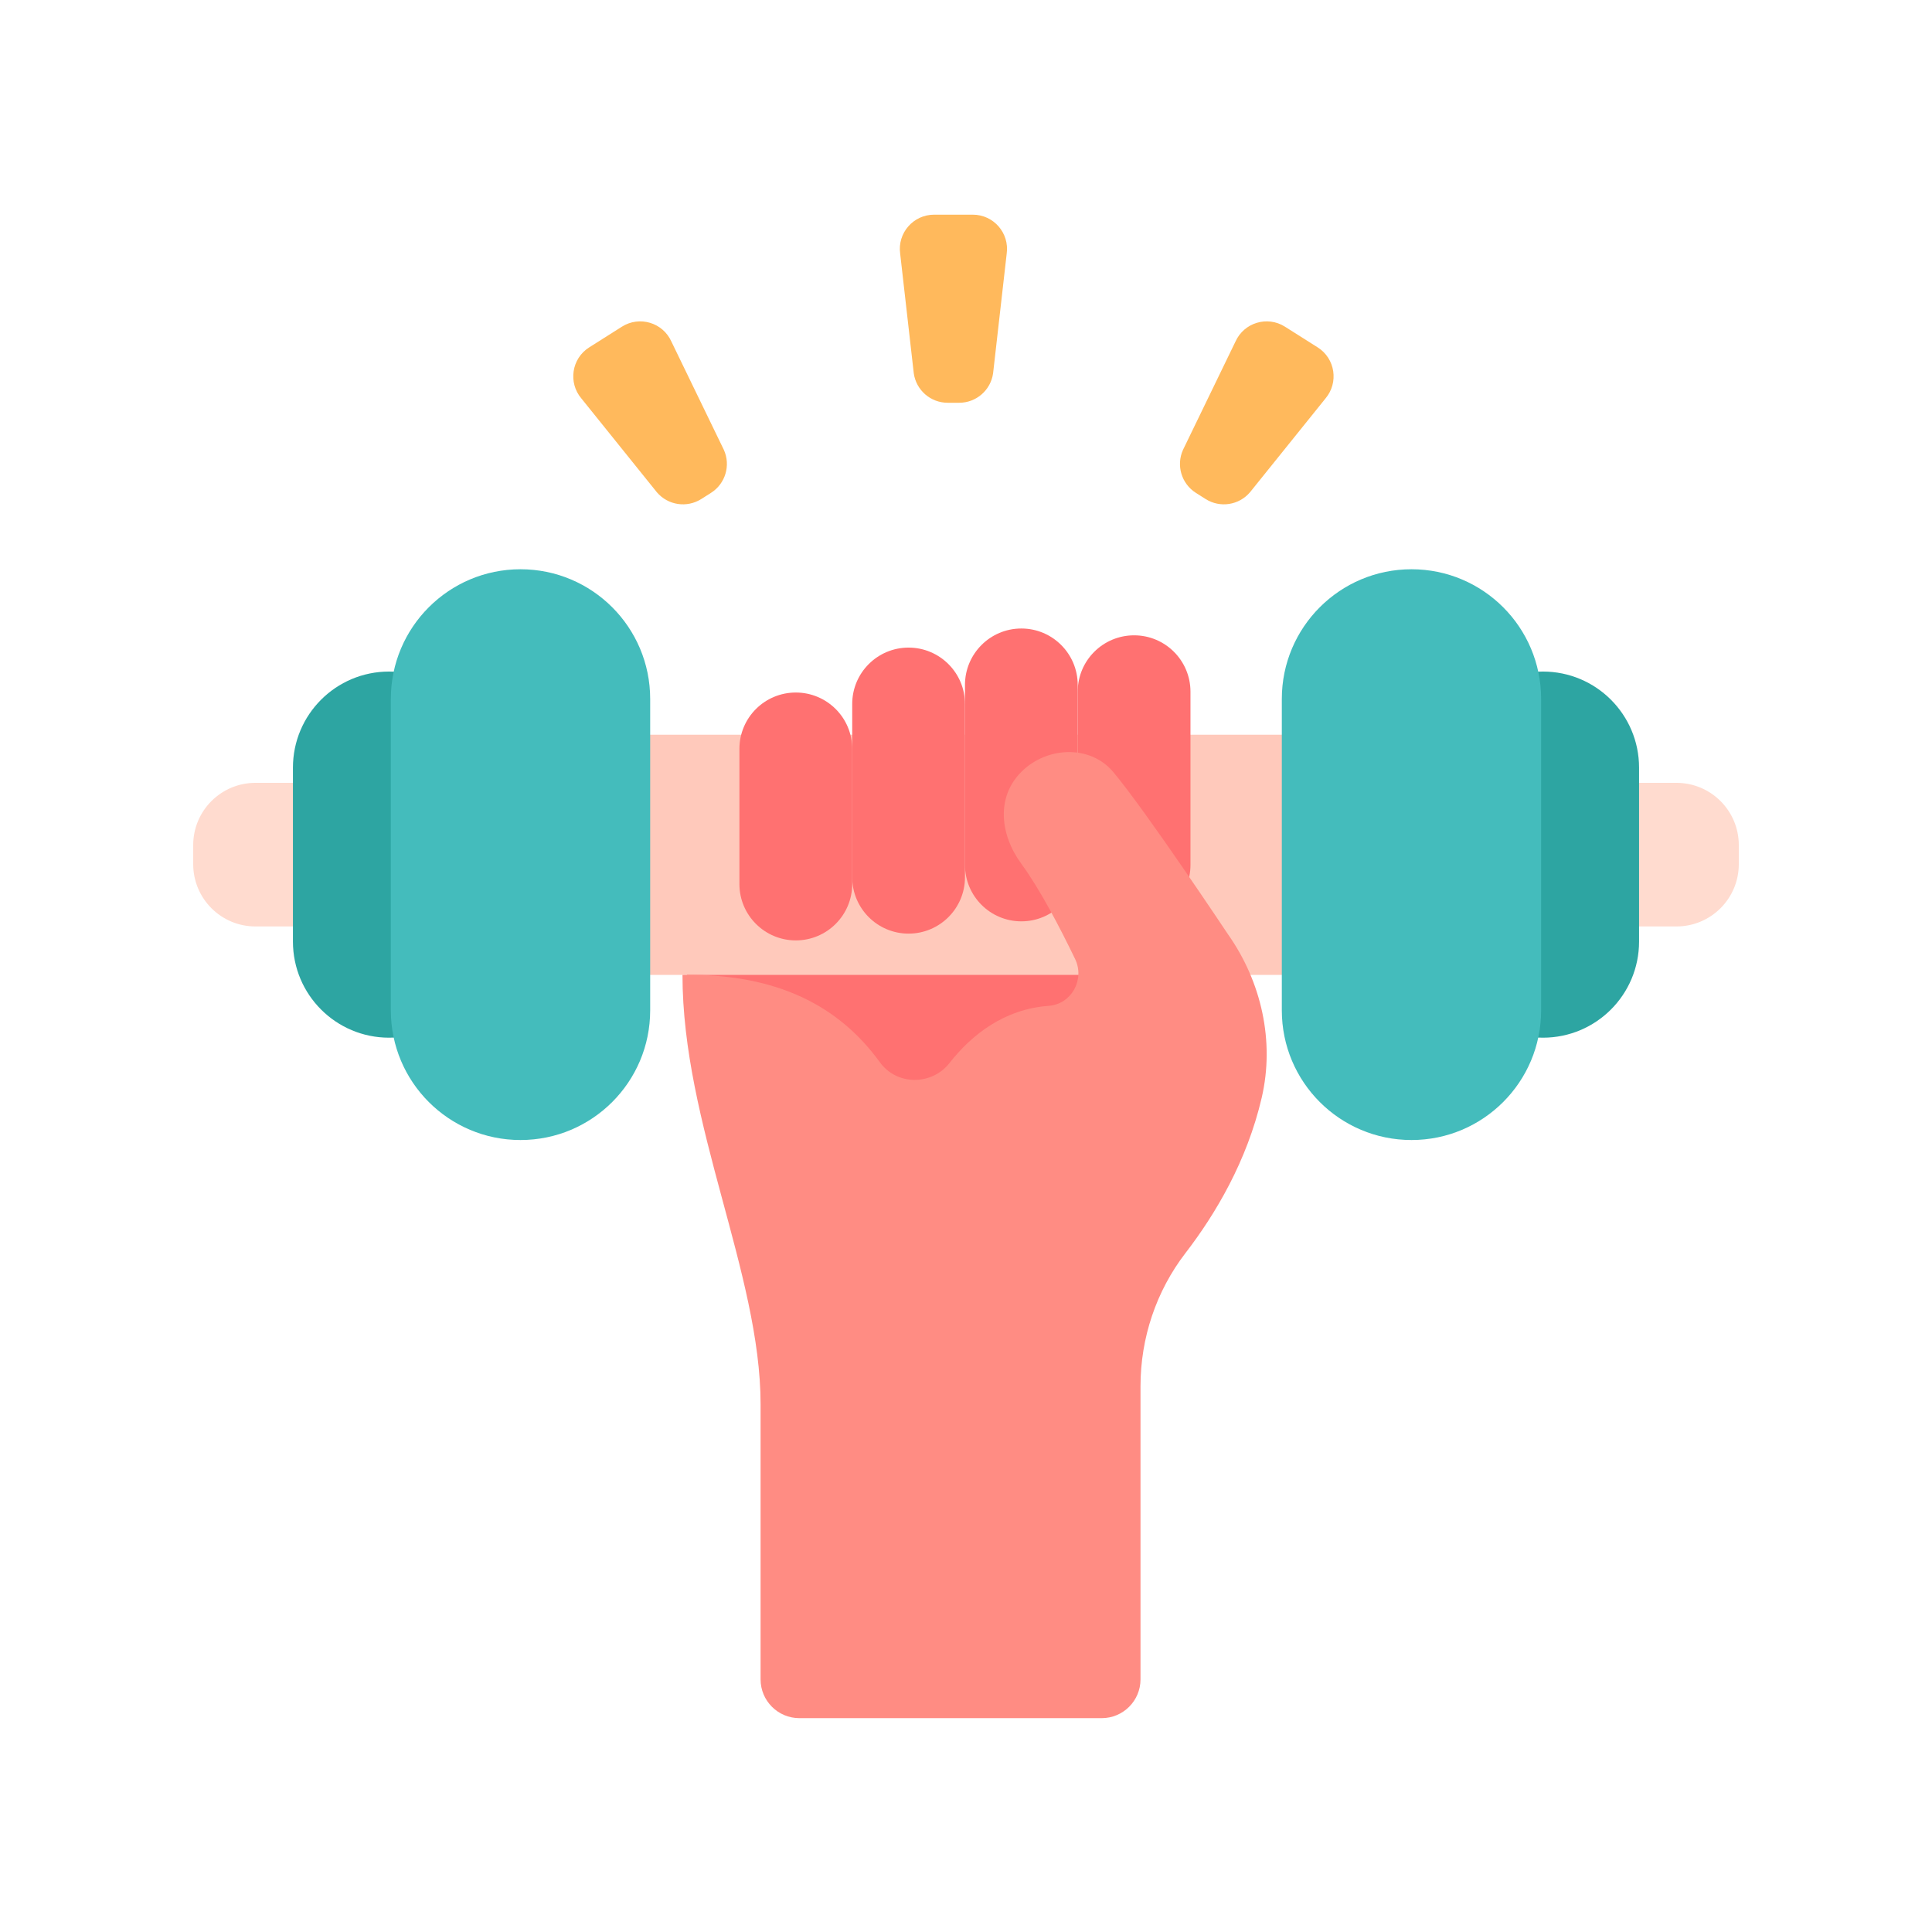 <svg xmlns="http://www.w3.org/2000/svg" xmlns:xlink="http://www.w3.org/1999/xlink" width="500" zoomAndPan="magnify" viewBox="0 0 375 375" height="500" preserveAspectRatio="xMidYMid meet" version="1.0"><defs><clipPath id="5e35f12cf1"><path d="M 37.5 151 L 61 151 L 61 180 L 37.5 180 Z M 37.5 151 " clip-rule="nonzero"/></clipPath><clipPath id="51c04d3b61"><path d="M 174 41.25 L 196 41.25 L 196 79 L 174 79 Z M 174 41.25 " clip-rule="nonzero"/></clipPath><clipPath id="9e920ee7ac"><path d="M 314 151 L 337.5 151 L 337.5 180 L 314 180 Z M 314 151 " clip-rule="nonzero"/></clipPath><clipPath id="788f92c5a4"><path d="M 132 145 L 246 145 L 246 333.75 L 132 333.75 Z M 132 145 " clip-rule="nonzero"/></clipPath></defs><g clip-path="url(#5e35f12cf1)"><path fill="#ffdbcf" d="M 59.469 179.824 L 49.59 179.824 C 42.91 179.824 37.5 174.414 37.5 167.727 L 37.5 164.039 C 37.5 157.359 42.91 151.949 49.59 151.949 L 59.469 151.949 C 60.051 151.949 60.52 152.414 60.52 152.996 L 60.52 178.777 C 60.52 179.359 60.051 179.824 59.469 179.824 " fill-opacity="1" fill-rule="nonzero"/></g><path fill="#ff7171" d="M 228.516 146.887 L 133.641 149.043 C 133.641 149.043 129.984 199.453 138.918 221.602 C 205.793 243.762 242.18 196.297 242.18 196.297 C 239.949 166.277 228.516 146.887 228.516 146.887 " fill-opacity="1" fill-rule="nonzero"/><path fill="#2da5a2" d="M 75.516 201.414 C 65.207 201.414 56.859 193.066 56.859 182.758 L 56.859 149.004 C 56.859 138.703 65.207 130.348 75.516 130.348 C 85.812 130.348 94.16 138.703 94.16 149.004 L 94.16 182.758 C 94.16 193.066 85.812 201.414 75.516 201.414 " fill-opacity="1" fill-rule="nonzero"/><path fill="#ffc9bb" d="M 253.316 189.227 L 121.273 189.227 L 121.273 142.609 L 253.316 142.609 L 253.316 189.227 " fill-opacity="1" fill-rule="nonzero"/><g clip-path="url(#51c04d3b61)"><path fill="#ffb95c" d="M 186.176 78.176 L 183.945 78.176 C 180.629 78.176 177.828 75.738 177.363 72.461 L 174.723 49.242 C 174.16 45.238 177.266 41.668 181.309 41.668 L 188.816 41.668 C 192.855 41.668 195.961 45.238 195.398 49.242 L 192.758 72.461 C 192.293 75.738 189.492 78.176 186.176 78.176 " fill-opacity="1" fill-rule="nonzero"/></g><path fill="#ffb95c" d="M 137.996 95.668 L 136.117 96.859 C 133.316 98.633 129.641 98.07 127.496 95.547 L 112.852 77.348 C 110.242 74.27 110.945 69.582 114.367 67.422 L 120.711 63.41 C 124.125 61.246 128.66 62.609 130.316 66.297 L 140.5 87.312 C 141.863 90.332 140.797 93.898 137.996 95.668 " fill-opacity="1" fill-rule="nonzero"/><path fill="#ffb95c" d="M 232.125 95.668 L 234.004 96.859 C 236.805 98.633 240.48 98.07 242.625 95.547 L 257.27 77.348 C 259.879 74.27 259.176 69.582 255.754 67.422 L 249.41 63.41 C 246 61.246 241.465 62.609 239.805 66.297 L 229.621 87.312 C 228.258 90.332 229.324 93.898 232.125 95.668 " fill-opacity="1" fill-rule="nonzero"/><path fill="#44bcbc" d="M 101.027 221.277 C 87.129 221.277 75.859 210.008 75.859 196.105 L 75.859 135.664 C 75.859 121.766 87.129 110.492 101.027 110.492 C 114.938 110.492 126.199 121.766 126.199 135.664 L 126.199 196.105 C 126.199 210.008 114.938 221.277 101.027 221.277 " fill-opacity="1" fill-rule="nonzero"/><g clip-path="url(#9e920ee7ac)"><path fill="#ffdbcf" d="M 315.531 179.824 L 325.398 179.824 C 332.078 179.824 337.5 174.414 337.5 167.727 L 337.5 164.039 C 337.5 157.359 332.078 151.949 325.398 151.949 L 315.531 151.949 C 314.949 151.949 314.48 152.414 314.48 152.996 L 314.48 178.777 C 314.48 179.359 314.949 179.824 315.531 179.824 " fill-opacity="1" fill-rule="nonzero"/></g><path fill="#2da5a2" d="M 299.484 201.414 C 309.793 201.414 318.141 193.066 318.141 182.758 L 318.141 149.004 C 318.141 138.703 309.793 130.348 299.484 130.348 C 289.188 130.348 280.84 138.703 280.84 149.004 L 280.84 182.758 C 280.84 193.066 289.188 201.414 299.484 201.414 " fill-opacity="1" fill-rule="nonzero"/><path fill="#44bcbc" d="M 273.973 221.277 C 287.871 221.277 299.133 210.008 299.133 196.105 L 299.133 135.664 C 299.133 121.766 287.871 110.492 273.973 110.492 C 260.062 110.492 248.801 121.766 248.801 135.664 L 248.801 196.105 C 248.801 210.008 260.062 221.277 273.973 221.277 " fill-opacity="1" fill-rule="nonzero"/><path fill="#ff7171" d="M 154.469 182.531 C 148.418 182.531 143.52 177.633 143.52 171.594 L 143.52 145.363 C 143.52 139.312 148.418 134.418 154.469 134.418 C 160.508 134.418 165.414 139.312 165.414 145.363 L 165.414 171.594 C 165.414 177.633 160.508 182.531 154.469 182.531 " fill-opacity="1" fill-rule="nonzero"/><path fill="#ff7171" d="M 176.352 181.215 C 170.312 181.215 165.414 176.32 165.414 170.27 L 165.414 136.637 C 165.414 130.598 170.312 125.699 176.352 125.699 C 182.395 125.699 187.301 130.598 187.301 136.637 L 187.301 170.27 C 187.301 176.32 182.395 181.215 176.352 181.215 " fill-opacity="1" fill-rule="nonzero"/><path fill="#ff7171" d="M 198.246 178.832 C 192.195 178.832 187.301 173.926 187.301 167.887 L 187.301 132.941 C 187.301 126.898 192.195 121.992 198.246 121.992 C 204.289 121.992 209.184 126.898 209.184 132.941 L 209.184 167.887 C 209.184 173.926 204.289 178.832 198.246 178.832 " fill-opacity="1" fill-rule="nonzero"/><path fill="#ff7171" d="M 220.133 178.832 C 214.082 178.832 209.184 173.926 209.184 167.887 L 209.184 134.254 C 209.184 128.215 214.082 123.316 220.133 123.316 C 226.172 123.316 231.07 128.215 231.07 134.254 L 231.07 167.887 C 231.07 173.926 226.172 178.832 220.133 178.832 " fill-opacity="1" fill-rule="nonzero"/><g clip-path="url(#788f92c5a4)"><path fill="#ff8c83" d="M 132.469 189.227 C 132.469 218.164 147.629 247.223 147.629 272.594 L 147.629 325.965 C 147.629 330.121 151 333.492 155.156 333.492 L 213.844 333.492 C 217.996 333.492 221.371 330.121 221.371 325.965 L 221.371 269.059 C 221.371 259.711 224.41 250.613 230.105 243.211 C 235.938 235.637 242.035 225.367 244.895 213.074 C 247.445 202.109 244.844 190.57 238.367 181.367 C 238.367 181.367 222.293 157.207 216.062 149.824 C 211.574 144.496 203.152 144.898 198.238 149.824 C 193.312 154.75 194.113 162.035 198.238 167.656 C 201.848 172.582 205.746 180.062 208.68 186.152 C 210.605 190.152 207.957 194.926 203.523 195.238 C 194.969 195.859 188.645 200.785 184.309 206.32 C 180.852 210.73 174.074 210.723 170.789 206.188 C 162.957 195.383 150.973 188.914 132.469 189.227 " fill-opacity="1" fill-rule="nonzero"/></g></svg>